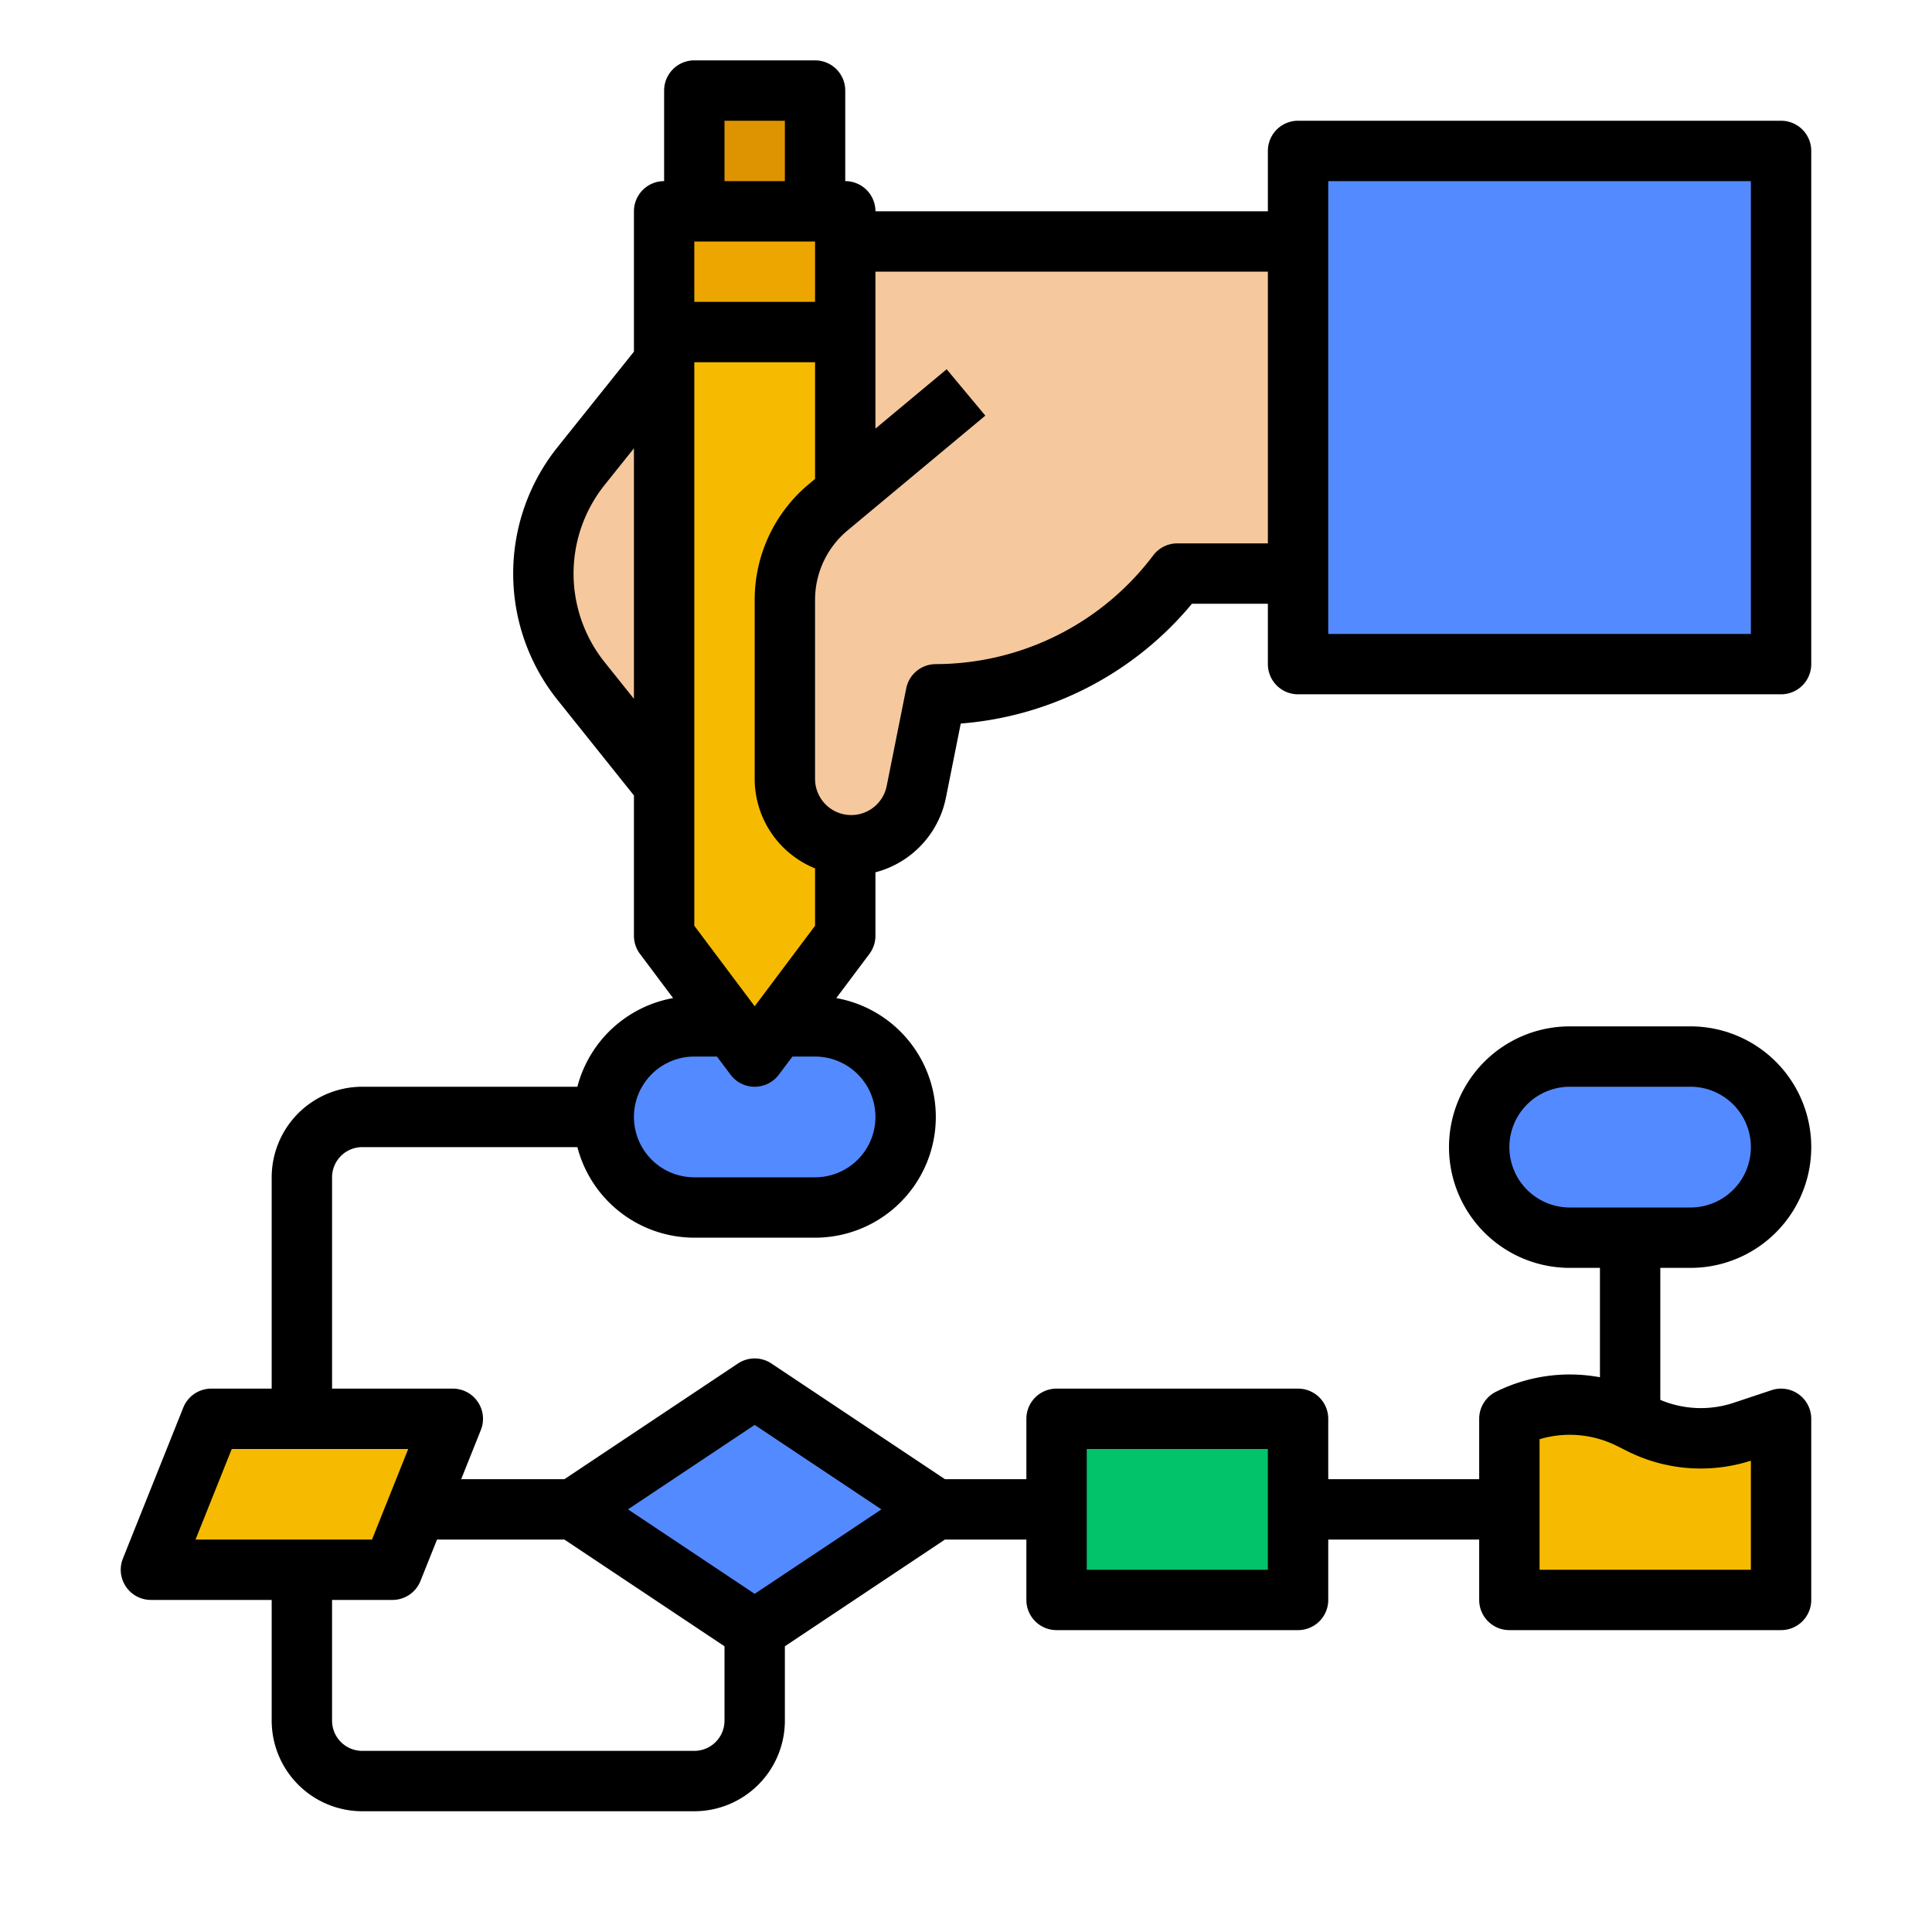 <svg id="filled_outline" height="512" viewBox="0 0 512 512" width="512" xmlns="http://www.w3.org/2000/svg" data-name="filled outline"><path d="m340 44h136v128h-136z" fill="#548aff" transform="matrix(0 -1 1 0 300 516)"/><rect fill="#548aff" height="48" rx="24" width="80" x="160" y="272"/><path d="m176 208-22.005-27.506a45.612 45.612 0 0 1 -9.995-28.494 45.612 45.612 0 0 1 9.995-28.494l22.005-27.506 48-32h120v88h-32a80 80 0 0 1 -64 32l-5.173 25.864a17.584 17.584 0 0 1 -17.243 14.136h-17.584z" fill="#f5c99d"/><path d="m224 88v160l-24 32-24-32v-160z" fill="#f6bb00"/><path d="m176 56h48v32h-48z" fill="#eda600"/><path d="m184 24h32v32h-32z" fill="#de9400"/><rect fill="#548aff" height="48" rx="24" width="80" x="392" y="280"/><path d="m200 432 48-32-48-32-48 32z" fill="#548aff"/><path d="m400 376a35.777 35.777 0 0 1 32 0l2.745 1.373a35.777 35.777 0 0 0 27.314 1.941l9.941-3.314v48h-72z" fill="#f6bb00"/><path d="m120 376h-64l-16 40h64z" fill="#f6bb00"/><path d="m280 376h64v48h-64z" fill="#02c26a"/><path d="m256 104-36.486 30.405a32 32 0 0 0 -11.514 24.583v47.428a17.584 17.584 0 0 0 17.584 17.584 17.584 17.584 0 0 0 17.243-14.136l5.173-25.864a80 80 0 0 0 64-32v-48z" fill="#f5c99d"/><path d="m40 424h32v32a24.027 24.027 0 0 0 24 24h88a24.027 24.027 0 0 0 24-24v-19.719l42.422-28.281h21.578v16a8 8 0 0 0 8 8h64a8 8 0 0 0 8-8v-16h40v16a8 8 0 0 0 8 8h72a8 8 0 0 0 8-8v-48a8 8 0 0 0 -10.53-7.589l-9.941 3.313a27.573 27.573 0 0 1 -19.529-.743v-34.981h8a32 32 0 0 0 0-64h-32a32 32 0 0 0 0 64h8v28.988a43.967 43.967 0 0 0 -27.578 3.856 7.999 7.999 0 0 0 -4.422 7.155v16h-40v-16a8 8 0 0 0 -8-8h-64a8 8 0 0 0 -8 8v16h-21.578l-45.984-30.656a7.998 7.998 0 0 0 -8.875 0l-45.984 30.656h-27.362l5.212-13.029a8 8 0 0 0 -7.428-10.971h-32v-56a8.009 8.009 0 0 1 8-8h57.013a32.057 32.057 0 0 0 30.987 24h32a31.996 31.996 0 0 0 5.621-63.495l8.778-11.705a7.999 7.999 0 0 0 1.6-4.8v-16.83a25.666 25.666 0 0 0 18.672-19.737l3.937-19.686a88.538 88.538 0 0 0 61.271-31.748h20.12v16a8 8 0 0 0 8 8h128a8 8 0 0 0 8-8v-136a8 8 0 0 0 -8-8h-128a8 8 0 0 0 -8 8v16h-104a8 8 0 0 0 -8-8v-24a8 8 0 0 0 -8-8h-32a8 8 0 0 0 -8 8v24a8 8 0 0 0 -8 8v37.194l-20.252 25.315a53.612 53.612 0 0 0 0 66.982l20.252 25.315v37.194a7.999 7.999 0 0 0 1.6 4.8l8.778 11.705a32.093 32.093 0 0 0 -25.366 23.495h-57.013a24.027 24.027 0 0 0 -24 24v56h-16a8 8 0 0 0 -7.428 5.029l-16 40a8 8 0 0 0 7.428 10.971zm360-120a16.018 16.018 0 0 1 16-16h32a16 16 0 0 1 0 32h-32a16.018 16.018 0 0 1 -16-16zm8 77.405a27.931 27.931 0 0 1 20.422 1.75l2.745 1.373a43.479 43.479 0 0 0 32.833 2.567v28.905h-56zm-120 2.595h48v32h-48zm-104-138.667v-149.333h32v30.92l-1.607 1.34a39.893 39.893 0 0 0 -14.393 30.729v47.428a25.62 25.62 0 0 0 16 23.715v15.203l-16 21.333zm32-181.333v16h-32v-16zm136-16h112v120h-112zm-16 24v72h-24a7.999 7.999 0 0 0 -6.4 3.2 72.346 72.346 0 0 1 -57.6 28.8 8 8 0 0 0 -7.845 6.431l-5.173 25.864a9.584 9.584 0 0 1 -18.982-1.88v-47.428a23.935 23.935 0 0 1 8.636-18.437l36.486-30.405-10.243-12.292-18.878 15.732v-41.586zm-144-40h16v16h-16zm-31.758 143.496a37.611 37.611 0 0 1 0-46.992l7.758-9.697v66.387zm23.758 104.504h6l3.6 4.8a8 8 0 0 0 12.8 0l3.6-4.8h6a16 16 0 0 1 0 32h-32a16 16 0 0 1 0-32zm16 97.615 33.578 22.385-33.578 22.385-33.578-22.385zm-88.572 41.356 4.388-10.971h33.762l42.422 28.281v19.719a8.009 8.009 0 0 1 -8 8h-88a8.009 8.009 0 0 1 -8-8v-32h16a8 8 0 0 0 7.428-5.029zm-50.011-34.971h46.767l-9.6 24h-46.767z"/></svg>